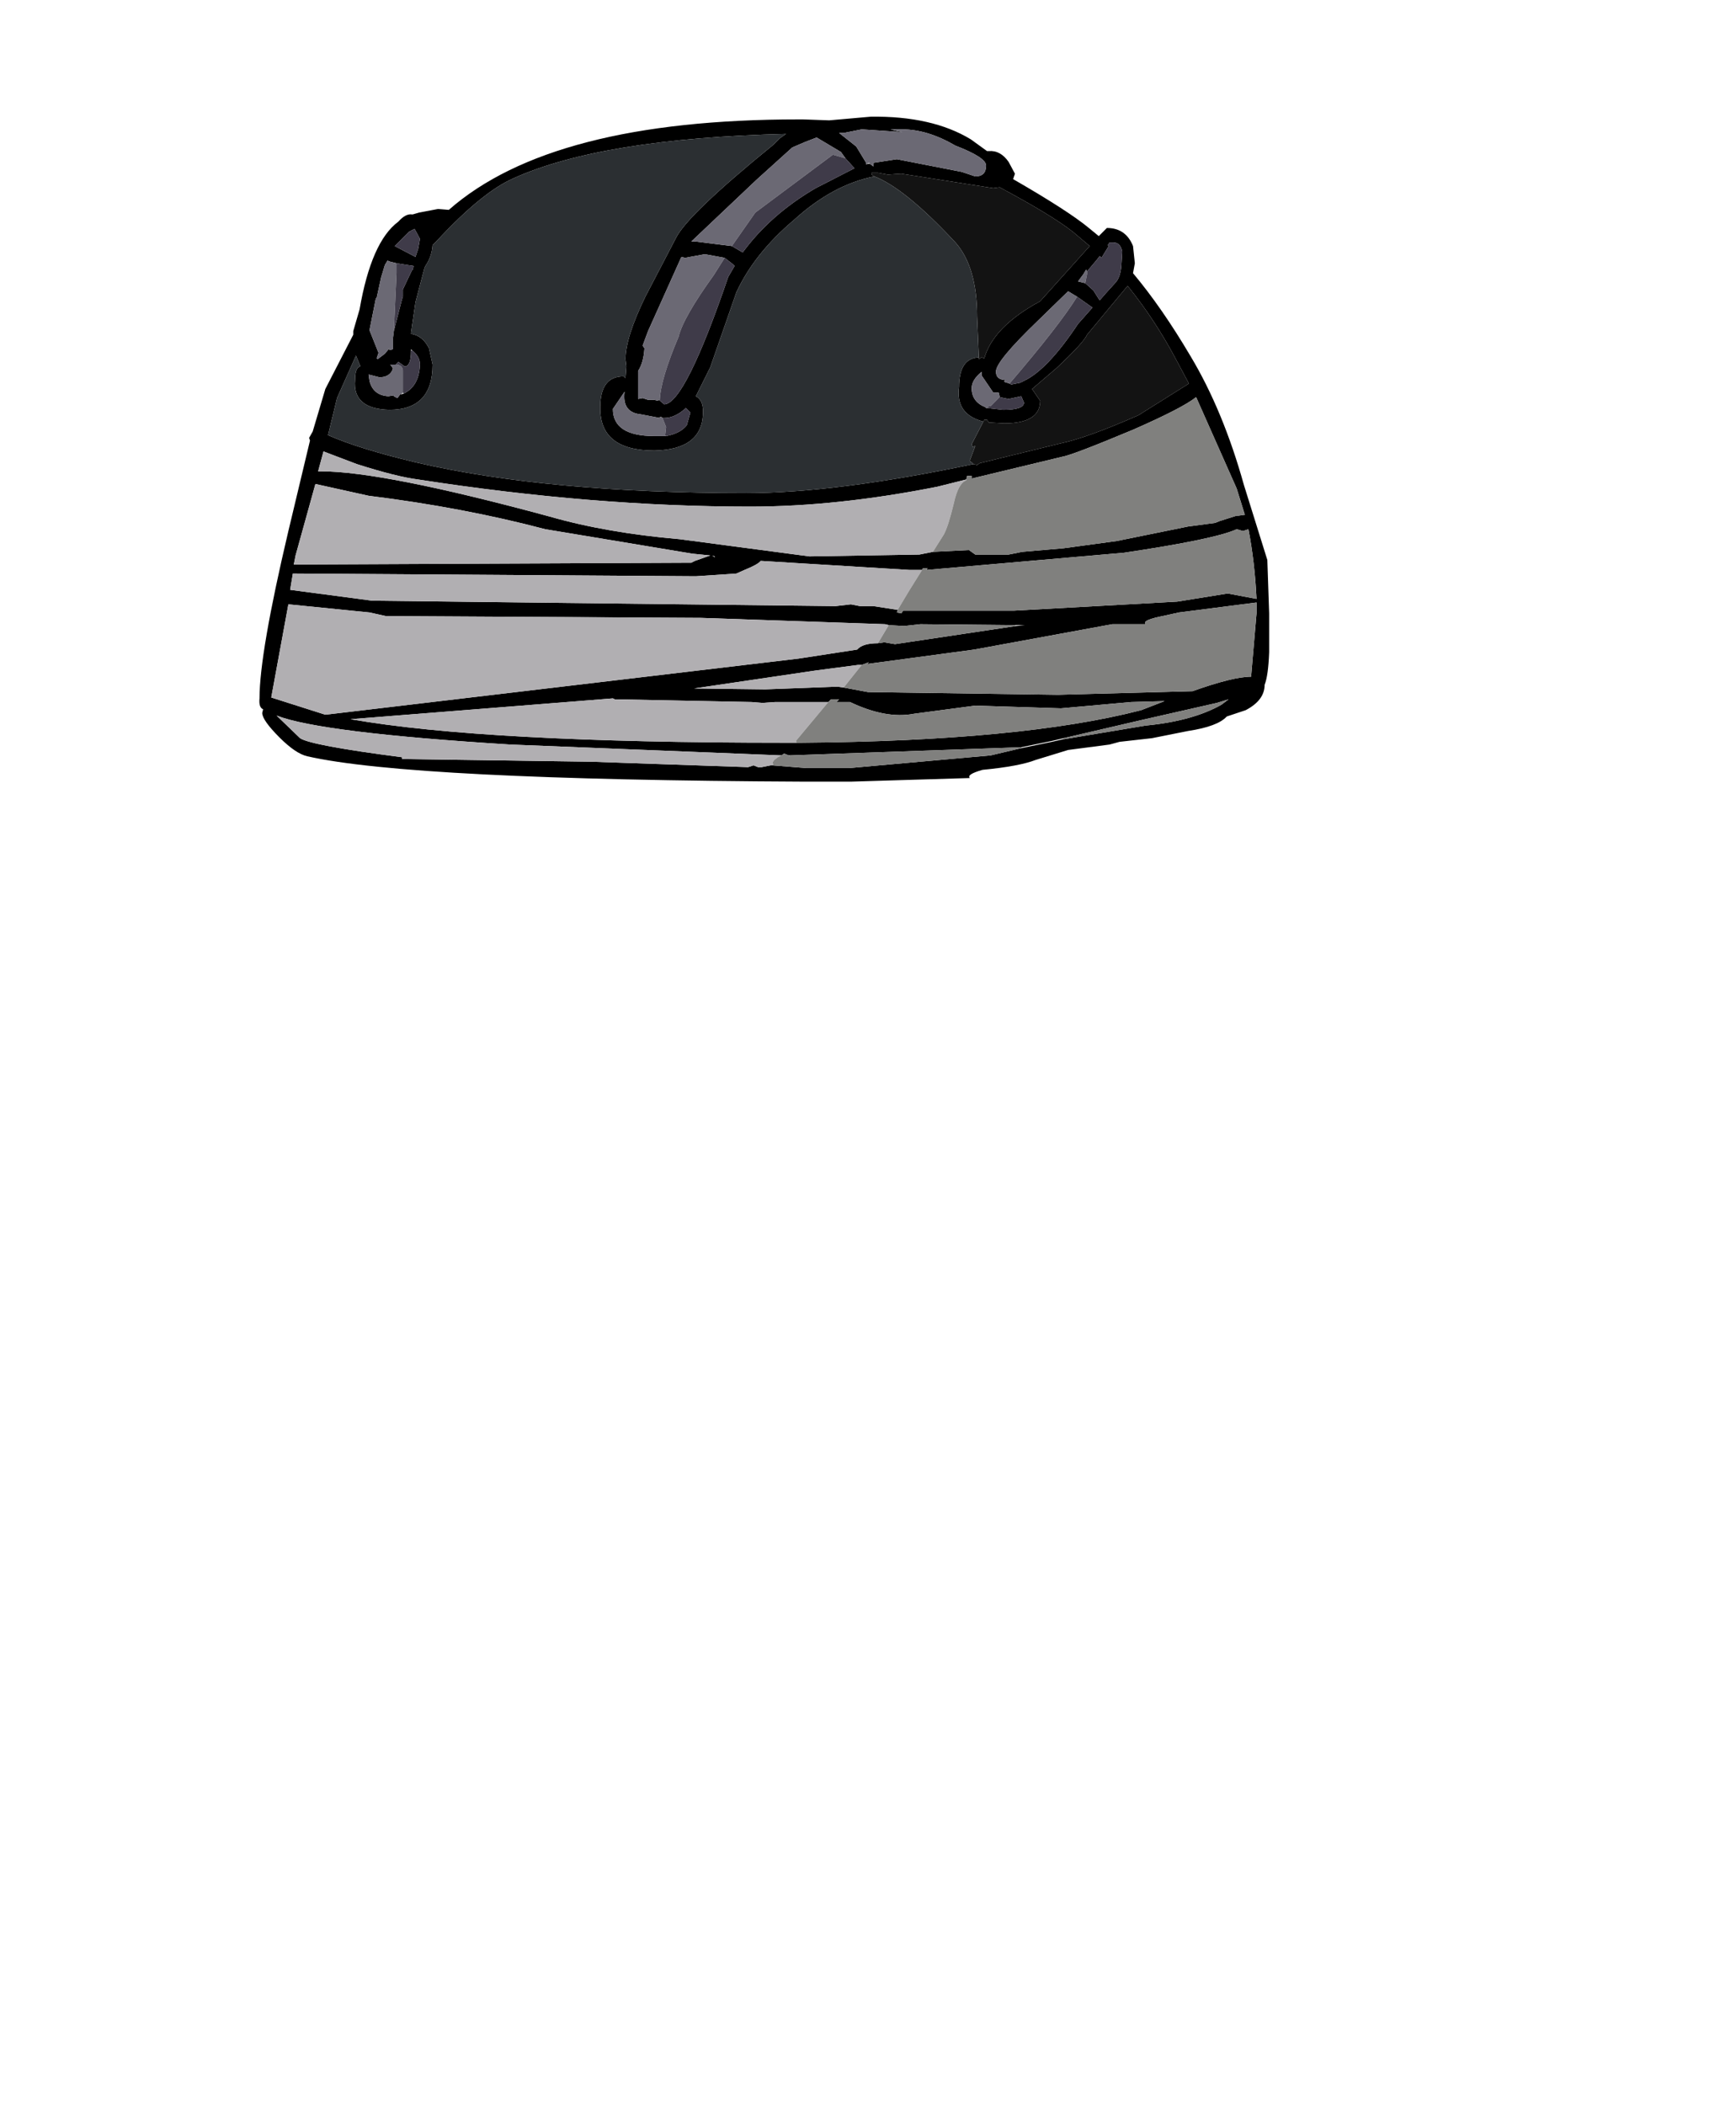 <?xml version="1.0" encoding="UTF-8"?>
<svg xmlns="http://www.w3.org/2000/svg" xmlns:xlink="http://www.w3.org/1999/xlink" width="160px" height="194px" viewBox="0 0 160 194" version="1.1">
<g id="surface1">
<path style=" stroke:none;fill-rule:evenodd;fill:rgb(0%,0%,0%);fill-opacity:1;" d="M 77.922 14.59 L 77.508 14.008 L 75.266 12.672 L 74.184 13.09 L 73.02 13.59 L 69.699 16.59 L 63.715 22.258 L 64.133 22.258 L 67.453 22.676 L 68.453 23.262 C 70.168 20.926 72.41 18.953 75.18 17.34 L 78.754 15.508 L 77.922 14.59 M 80.168 15.09 L 80.5 15.34 L 80.5 15.008 L 82.66 14.672 L 88.641 15.84 L 89.887 16.258 C 90.551 16.258 90.883 15.922 90.883 15.258 C 90.883 14.758 89.941 14.145 88.059 13.422 C 86.344 12.422 84.707 11.922 83.156 11.922 L 82.078 11.922 L 83.156 12.172 L 79.418 11.922 L 77.758 12.254 L 77.34 12.254 L 78.918 13.504 L 79.832 15.008 L 79.832 15.172 L 80 15.09 L 80.168 15.09 M 74.02 11.004 L 76.426 11.09 L 80.25 10.754 C 84.016 10.699 87.09 11.395 89.473 12.84 L 90.969 13.922 L 91.133 13.922 C 91.852 13.867 92.461 14.199 92.961 14.922 L 93.543 16.008 L 93.375 16.508 C 96.754 18.453 99.082 19.953 100.355 21.008 L 101.27 21.758 L 102.016 21.008 C 103.18 21.008 103.984 21.566 104.426 22.676 L 104.594 24.262 L 104.426 25.176 C 106.199 27.289 107.973 29.848 109.742 32.848 C 111.738 36.184 113.371 40.129 114.645 44.688 L 116.805 51.605 L 116.973 56.523 L 116.973 60.109 C 116.918 61.555 116.777 62.555 116.555 63.109 C 116.555 64.055 115.977 64.832 114.812 65.445 L 113.066 66.027 C 112.512 66.641 111.32 67.086 109.496 67.363 L 106.172 68.027 L 103.18 68.363 L 102.266 68.613 L 98.445 69.113 L 95.453 70.031 C 94.457 70.418 92.824 70.727 90.551 70.945 C 89.555 71.227 89.168 71.477 89.387 71.699 L 78.422 72.031 L 74.184 72.031 C 49.98 71.918 34.691 71.141 28.324 69.695 C 27.602 69.531 26.742 68.945 25.746 67.945 C 24.695 66.891 24.168 66.141 24.168 65.695 L 24.25 65.363 C 23.973 65.25 23.863 64.918 23.918 64.359 C 23.918 61.582 24.805 56.441 26.578 48.938 L 28.57 40.602 L 28.488 40.352 L 28.82 39.766 L 29.984 35.848 L 32.559 30.848 L 32.559 30.512 L 33.141 28.512 C 33.863 24.344 35.051 21.648 36.715 20.426 C 37.156 19.926 37.574 19.703 37.961 19.758 L 38.043 19.758 L 38.625 19.59 L 40.371 19.258 L 41.367 19.34 C 47.68 13.785 58.426 11.004 73.602 11.004 L 74.02 11.004 M 80.582 16.258 C 78.035 16.758 75.57 18.09 73.188 20.258 C 70.75 22.316 68.977 24.539 67.871 26.93 L 65.461 33.848 L 64.133 36.516 C 64.574 36.738 64.797 37.211 64.797 37.934 C 64.797 40.266 63.301 41.461 60.309 41.52 C 56.93 41.52 55.27 40.184 55.324 37.516 C 55.324 35.625 56.043 34.68 57.484 34.68 L 57.652 34.848 L 57.734 33.766 L 57.652 33.098 C 57.652 31.762 58.262 29.848 59.48 27.344 L 62.305 21.926 C 63.023 20.48 66.016 17.617 71.277 13.34 L 71.859 12.754 L 72.441 12.34 C 61.141 12.617 52.777 13.977 47.348 16.422 C 45.41 17.258 43.027 19.203 40.203 22.258 L 39.871 22.594 C 39.816 23.316 39.594 23.953 39.207 24.512 L 39.125 24.676 L 38.293 27.844 L 37.879 30.68 L 37.879 30.762 C 38.598 30.875 39.152 31.32 39.539 32.098 L 39.871 33.598 C 39.871 36.375 38.543 37.766 35.883 37.766 C 33.613 37.711 32.559 36.793 32.727 35.016 C 32.727 34.238 32.891 33.82 33.223 33.766 L 32.809 32.766 L 31.062 36.684 L 30.234 40.102 C 32.117 40.934 34.805 41.77 38.293 42.602 C 46.379 44.492 56.543 45.438 68.785 45.438 C 74.266 45.438 81.246 44.547 89.719 42.77 L 90.055 42.852 L 90.301 42.684 L 97.781 40.852 C 99.387 40.516 101.77 39.656 104.926 38.266 L 109.578 35.348 L 108.332 33.016 C 107.059 30.625 105.59 28.402 103.93 26.344 L 103.098 27.344 L 100.188 30.848 C 99.969 31.348 99.027 32.375 97.363 33.93 L 95.121 35.848 L 95.867 36.934 C 95.867 38.32 94.762 39.016 92.547 39.016 L 91.133 38.934 L 90.969 38.684 L 90.719 38.684 L 90.633 38.852 C 88.918 38.406 88.168 37.348 88.391 35.684 C 88.391 33.902 89 32.988 90.219 32.93 L 90.219 33.098 L 90.469 32.93 L 90.719 33.016 C 91.273 31.07 92.988 29.316 95.867 27.762 L 100.438 22.676 L 98.859 21.344 C 97.586 20.344 95.344 18.98 92.129 17.258 L 91.547 17.34 L 83.074 16.008 L 81.828 16.09 L 80.914 15.922 L 80.332 15.922 L 80.332 16.09 L 80.582 16.258 M 100.023 26.094 L 100.77 26.762 L 101.352 27.68 L 101.934 27.012 L 102.766 26.094 C 103.098 25.762 103.289 25.234 103.348 24.512 L 103.43 23.176 C 103.32 22.621 103.043 22.344 102.598 22.344 L 102.266 22.344 L 102.102 22.594 L 102.184 22.676 L 101.52 23.762 L 101.352 23.594 L 101.102 23.926 L 100.188 25.012 L 100.105 24.844 L 99.855 25.262 L 99.359 25.93 L 100.023 26.094 M 99.273 27.344 L 98.445 26.844 L 95.703 29.512 C 93.043 32.07 91.742 33.652 91.797 34.266 C 91.797 34.711 92.047 34.961 92.547 35.016 L 92.629 35.016 L 92.547 35.184 L 93.043 35.348 L 93.211 35.434 L 94.039 35.266 L 94.375 35.098 C 95.812 34.43 97.477 32.68 99.359 29.848 L 100.688 28.344 L 99.273 27.344 M 92.129 36.598 L 92.129 36.516 L 92.047 36.184 L 91.547 36.184 L 90.469 34.598 L 90.469 34.266 C 89.859 34.766 89.555 35.266 89.555 35.766 C 89.555 36.598 89.969 37.184 90.801 37.516 L 90.883 37.598 L 90.969 37.598 L 92.461 37.766 C 93.734 37.766 94.375 37.543 94.375 37.098 L 94.125 36.516 L 92.961 36.766 L 92.129 36.598 M 84.984 52.523 L 83.82 52.523 L 70.113 51.688 C 69.945 51.91 69.449 52.188 68.617 52.523 L 67.871 52.855 L 64.133 53.105 L 26.992 52.855 L 26.742 54.355 L 34.305 55.355 L 77.008 55.855 L 78.422 55.691 L 79.254 55.855 L 80.5 55.855 L 82.66 56.191 L 82.742 56.191 L 82.66 56.441 L 83.074 56.523 L 83.238 56.273 L 93.461 56.273 L 108.496 55.441 L 113.148 54.691 L 115.809 55.191 C 115.699 52.91 115.449 50.773 115.062 48.77 L 114.562 48.938 L 113.98 48.77 C 112.652 49.383 109.191 50.105 103.594 50.938 L 85.398 52.523 L 85.484 52.355 L 85.066 52.355 L 84.984 52.523 M 89.055 44.188 L 86.398 44.852 C 80.25 46.074 74.488 46.688 69.117 46.688 C 59.48 46.688 49.285 45.852 38.543 44.188 C 37.211 44.02 35.328 43.547 32.891 42.77 L 29.816 41.602 L 29.32 43.434 L 29.57 43.434 C 33.391 43.434 40.426 44.824 50.672 47.605 C 54.16 48.605 58.148 49.301 62.637 49.688 L 74.602 51.273 L 84.734 51.105 L 85.98 50.855 L 89.305 50.688 L 89.887 51.105 L 92.961 51.105 L 94.207 50.855 L 98.027 50.523 L 102.93 49.855 L 109.496 48.52 L 111.988 48.188 L 112.402 48.02 L 113.98 47.52 L 114.148 47.52 L 114.73 47.438 L 113.98 45.02 L 110.242 36.598 C 109.41 37.266 107.473 38.266 104.426 39.602 C 100.715 41.156 98.527 41.992 97.863 42.102 L 89.555 44.102 L 89.555 43.852 L 89.141 43.852 L 89.055 44.188 M 81.91 57.609 L 81.578 57.523 L 64.629 56.941 L 35.551 56.773 L 34.055 56.441 L 26.578 55.691 L 25 64.277 L 29.984 65.863 L 73.602 60.691 L 79.004 59.859 C 79.336 59.469 79.973 59.277 80.914 59.277 L 81.496 59.191 L 82.492 59.359 L 93.625 57.691 L 94.457 57.609 L 93.543 57.609 L 84.82 57.523 L 83.324 57.691 L 81.91 57.609 M 77.758 63.359 L 80 63.777 L 97.531 64.027 L 109.91 63.695 C 112.402 62.805 114.203 62.359 115.309 62.359 L 115.809 56.523 L 115.809 55.523 L 108.664 56.441 L 106.754 56.859 C 105.754 57.082 105.367 57.301 105.59 57.523 L 102.516 57.523 L 89.805 59.859 L 79.918 61.191 L 80.082 61.027 L 79.418 61.277 L 79.086 61.277 L 75.266 61.777 L 63.965 63.445 L 70.527 63.527 L 77.176 63.277 L 77.758 63.359 M 60.727 36.848 L 61.223 37.266 C 62.496 37.211 64.465 33.293 67.121 25.512 L 67.703 24.512 L 67.539 24.344 L 66.789 23.762 L 64.961 23.426 L 63.133 23.762 L 62.801 23.676 L 59.727 30.512 L 59.23 31.848 L 59.395 32.098 C 59.34 32.988 59.145 33.68 58.812 34.18 L 58.812 36.766 L 59.23 36.684 L 59.727 36.848 L 60.309 36.848 L 60.641 36.934 L 60.727 36.848 M 61.059 38.516 L 60.973 38.434 L 60.809 38.434 L 60.809 38.516 L 59.062 38.184 C 57.898 38.07 57.402 37.379 57.566 36.098 L 56.488 37.684 C 56.488 39.352 57.762 40.184 60.309 40.184 L 61.391 40.184 C 62.277 40.016 62.914 39.684 63.301 39.184 L 63.633 38.016 L 63.219 37.598 C 62.551 38.211 61.887 38.516 61.223 38.516 L 61.059 38.516 M 37.879 21.258 L 37.793 21.344 L 37.711 21.344 L 36.383 22.676 L 38.293 23.676 L 38.543 22.926 L 38.707 22.008 L 38.211 21.094 L 37.879 21.258 M 36.297 30.512 L 37.047 27.594 L 37.129 27.344 L 37.129 26.68 L 37.961 24.926 L 38.043 24.844 L 38.125 24.512 L 36.547 24.262 L 35.883 24.094 L 35.719 24.012 L 35.469 24.426 L 35.219 25.262 L 35.137 25.512 L 34.719 27.43 L 34.637 27.512 L 34.055 30.43 L 34.887 32.516 L 34.719 33.016 L 34.805 33.098 L 35.469 32.598 L 35.883 32.098 L 35.883 32.266 L 36.215 32.18 L 36.215 31.18 L 36.297 30.512 M 37.961 32.266 L 37.879 32.18 L 37.879 32.348 C 37.879 33.293 37.684 33.766 37.297 33.766 L 36.715 33.348 L 36.465 33.598 L 35.965 33.598 L 36.215 33.93 L 36.133 34.18 C 35.91 34.57 35.523 34.766 34.969 34.766 L 33.973 34.516 L 34.055 35.098 C 34.277 35.988 34.859 36.461 35.801 36.516 L 36.297 36.434 L 36.297 36.516 L 36.629 36.684 L 36.879 36.348 L 36.965 36.348 L 37.211 36.266 C 38.152 35.82 38.652 34.934 38.707 33.598 C 38.707 33.098 38.457 32.652 37.961 32.266 M 64.047 51.688 L 65.461 51.188 L 63.801 51.023 L 50.258 48.77 C 45.215 47.438 39.789 46.41 33.973 45.688 L 29.07 44.602 L 27.242 51.188 L 27.078 52.023 L 63.715 51.855 L 64.047 51.688 M 65.875 51.273 L 65.625 51.188 L 65.875 51.355 L 65.875 51.273 M 76.344 64.695 L 71.441 64.695 L 70.281 64.777 L 69.281 64.695 L 56.652 64.445 L 56.488 64.359 L 32.312 66.277 C 40.562 67.723 53.91 68.445 72.355 68.445 L 73.852 68.445 C 87.422 68.336 97.863 67.336 105.176 65.445 L 107.336 64.609 L 104.262 64.695 L 97.781 65.277 L 89.887 65.027 L 84.238 65.777 C 82.52 66.113 80.555 65.75 78.34 64.695 L 77.094 64.695 L 77.34 64.445 L 76.594 64.445 L 76.344 64.695 M 72.023 69.613 L 47.016 68.613 C 35.383 67.891 28.211 67 25.496 65.945 L 27.656 68.027 C 28.324 68.473 31.453 69.059 37.047 69.781 L 37.047 69.945 L 54.492 70.195 L 68.949 70.695 L 69.449 70.531 L 69.863 70.695 L 70.195 70.695 L 71.027 70.531 L 71.191 70.531 L 74.352 70.781 L 78.254 70.781 L 91.301 69.613 L 94.125 68.945 L 96.949 68.363 L 98.027 68.113 L 98.113 68.113 L 105.59 66.863 C 108.469 66.586 110.797 65.945 112.57 64.945 L 113.234 64.445 L 112.152 64.777 L 105.176 66.363 L 98.027 68.027 L 96.949 68.281 L 94.125 68.863 L 72.773 69.613 L 72.688 69.613 L 72.273 69.445 L 72.023 69.613 "/>
<path style=" stroke:none;fill-rule:evenodd;fill:rgb(69.412%,68.627%,69.804%);fill-opacity:1;" d="M 82.742 56.191 L 82.66 56.191 L 80.5 55.855 L 79.254 55.855 L 78.422 55.691 L 77.008 55.855 L 34.305 55.355 L 26.742 54.355 L 26.992 52.855 L 64.133 53.105 L 67.871 52.855 L 68.617 52.523 C 69.449 52.188 69.945 51.91 70.113 51.688 L 83.82 52.523 L 84.984 52.523 L 83.738 54.523 L 82.742 56.191 M 85.98 50.855 L 84.734 51.105 L 74.602 51.273 L 62.637 49.688 C 58.148 49.301 54.16 48.605 50.672 47.605 C 40.426 44.824 33.391 43.434 29.57 43.434 L 29.32 43.434 L 29.816 41.602 L 32.891 42.77 C 35.328 43.547 37.211 44.02 38.543 44.188 C 49.285 45.852 59.48 46.688 69.117 46.688 C 74.488 46.688 80.25 46.074 86.398 44.852 L 89.055 44.188 L 89.055 44.27 C 88.559 44.438 88.168 45.16 87.895 46.438 C 87.559 47.824 87.258 48.77 86.98 49.27 L 85.98 50.855 M 80.914 59.277 C 79.973 59.277 79.336 59.469 79.004 59.859 L 73.602 60.691 L 29.984 65.863 L 25 64.277 L 26.578 55.691 L 34.055 56.441 L 35.551 56.773 L 64.629 56.941 L 81.578 57.523 L 81.91 57.609 L 80.914 59.277 M 93.543 57.609 L 93.625 57.691 L 93.543 57.609 M 79.418 61.277 L 77.758 63.359 L 77.176 63.277 L 70.527 63.527 L 63.965 63.445 L 75.266 61.777 L 79.086 61.277 L 79.418 61.277 M 64.047 51.688 L 63.715 51.855 L 27.078 52.023 L 27.242 51.188 L 29.07 44.602 L 33.973 45.688 C 39.789 46.41 45.215 47.438 50.258 48.77 L 63.801 51.023 L 65.461 51.188 L 64.047 51.688 M 73.438 68.445 L 72.355 68.445 C 53.91 68.445 40.562 67.723 32.312 66.277 L 56.488 64.359 L 56.652 64.445 L 69.281 64.695 L 70.281 64.777 L 71.441 64.695 L 76.344 64.695 L 73.352 68.281 L 73.438 68.445 M 71.191 70.531 L 71.027 70.531 L 70.195 70.695 L 69.863 70.695 L 69.449 70.531 L 68.949 70.695 L 54.492 70.195 L 37.047 69.945 L 37.047 69.781 C 31.453 69.059 28.324 68.473 27.656 68.027 L 25.496 65.945 C 28.211 67 35.383 67.891 47.016 68.613 L 72.023 69.613 L 71.691 69.781 L 71.359 70.031 L 71.191 70.281 L 71.277 70.445 L 71.191 70.531 M 72.688 69.613 L 72.773 69.613 L 72.773 69.695 L 72.688 69.613 "/>
<path style=" stroke:none;fill-rule:evenodd;fill:rgb(50.196%,50.196%,49.412%);fill-opacity:1;" d="M 82.742 56.191 L 83.738 54.523 L 84.984 52.523 L 85.066 52.355 L 85.484 52.355 L 85.398 52.523 L 103.594 50.938 C 109.191 50.105 112.652 49.383 113.98 48.77 L 114.562 48.938 L 115.062 48.77 C 115.449 50.773 115.699 52.91 115.809 55.191 L 113.148 54.691 L 108.496 55.441 L 93.461 56.273 L 83.238 56.273 L 83.074 56.523 L 82.66 56.441 L 82.742 56.191 M 85.98 50.855 L 86.98 49.27 C 87.258 48.77 87.559 47.824 87.895 46.438 C 88.168 45.16 88.559 44.438 89.055 44.27 L 89.055 44.188 L 89.141 43.852 L 89.555 43.852 L 89.555 44.102 L 97.863 42.102 C 98.527 41.992 100.715 41.156 104.426 39.602 C 107.473 38.266 109.41 37.266 110.242 36.598 L 113.98 45.02 L 114.73 47.438 L 114.148 47.52 L 113.98 47.52 L 112.402 48.02 L 111.988 48.188 L 109.496 48.52 L 102.93 49.855 L 98.027 50.523 L 94.207 50.855 L 92.961 51.105 L 89.887 51.105 L 89.305 50.688 L 85.98 50.855 M 80.914 59.277 L 81.91 57.609 L 83.324 57.691 L 84.82 57.523 L 93.543 57.609 L 93.625 57.691 L 82.492 59.359 L 81.496 59.191 L 80.914 59.277 M 79.418 61.277 L 80.082 61.027 L 79.918 61.191 L 89.805 59.859 L 102.516 57.523 L 105.59 57.523 C 105.367 57.301 105.754 57.082 106.754 56.859 L 108.664 56.441 L 115.809 55.523 L 115.809 56.523 L 115.309 62.359 C 114.203 62.359 112.402 62.805 109.91 63.695 L 97.531 64.027 L 80 63.777 L 77.758 63.359 L 79.418 61.277 M 73.438 68.445 L 73.352 68.281 L 76.344 64.695 L 76.594 64.445 L 77.34 64.445 L 77.094 64.695 L 78.34 64.695 C 80.555 65.75 82.52 66.113 84.238 65.777 L 89.887 65.027 L 97.781 65.277 L 104.262 64.695 L 107.336 64.609 L 105.176 65.445 C 97.863 67.336 87.422 68.336 73.852 68.445 L 73.438 68.445 M 71.191 70.531 L 71.277 70.445 L 71.191 70.281 L 71.359 70.031 L 71.691 69.781 L 72.023 69.613 L 72.273 69.445 L 72.688 69.613 L 72.773 69.695 L 72.773 69.613 L 94.125 68.863 L 94.125 68.945 L 91.301 69.613 L 78.254 70.781 L 74.352 70.781 L 71.191 70.531 M 98.027 68.027 L 105.176 66.363 L 112.152 64.777 L 113.234 64.445 L 112.57 64.945 C 110.797 65.945 108.469 66.586 105.59 66.863 L 98.113 68.113 L 98.027 68.113 L 98.027 68.027 "/>
<path style=" stroke:none;fill-rule:evenodd;fill:rgb(7.451%,7.451%,7.451%);fill-opacity:1;" d="M 89.719 42.77 L 89.555 42.602 L 89.473 42.602 L 89.387 42.434 L 89.887 41.102 L 89.637 41.184 L 89.555 40.934 L 90.633 38.852 L 90.719 38.684 L 90.969 38.684 L 91.133 38.934 L 92.547 39.016 C 94.762 39.016 95.867 38.32 95.867 36.934 L 95.121 35.848 L 97.363 33.93 C 99.027 32.375 99.969 31.348 100.188 30.848 L 103.098 27.344 L 103.93 26.344 C 105.59 28.402 107.059 30.625 108.332 33.016 L 109.578 35.348 L 104.926 38.266 C 101.77 39.656 99.387 40.516 97.781 40.852 L 90.301 42.684 L 90.055 42.852 L 89.719 42.77 M 90.219 32.93 L 90.055 29.18 C 90.055 26.121 89.387 23.844 88.059 22.344 C 84.957 19.008 82.465 16.98 80.582 16.258 L 80.332 16.09 L 80.332 15.922 L 80.914 15.922 L 81.828 16.09 L 83.074 16.008 L 91.547 17.34 L 92.129 17.258 C 95.344 18.98 97.586 20.344 98.859 21.344 L 100.438 22.676 L 95.867 27.762 C 92.988 29.316 91.273 31.07 90.719 33.016 L 90.469 32.93 L 90.219 33.098 L 90.219 32.93 "/>
<path style=" stroke:none;fill-rule:evenodd;fill:rgb(16.863%,18.431%,19.608%);fill-opacity:1;" d="M 89.719 42.77 C 81.246 44.547 74.266 45.438 68.785 45.438 C 56.543 45.438 46.379 44.492 38.293 42.602 C 34.805 41.77 32.117 40.934 30.234 40.102 L 31.062 36.684 L 32.809 32.766 L 33.223 33.766 C 32.891 33.82 32.727 34.238 32.727 35.016 C 32.559 36.793 33.613 37.711 35.883 37.766 C 38.543 37.766 39.871 36.375 39.871 33.598 L 39.539 32.098 C 39.152 31.32 38.598 30.875 37.879 30.762 L 37.879 30.68 L 38.293 27.844 L 39.125 24.676 L 39.207 24.512 C 39.594 23.953 39.816 23.316 39.871 22.594 L 40.203 22.258 C 43.027 19.203 45.41 17.258 47.348 16.422 C 52.777 13.977 61.141 12.617 72.441 12.34 L 71.859 12.754 L 71.277 13.34 C 66.016 17.617 63.023 20.48 62.305 21.926 L 59.48 27.344 C 58.262 29.848 57.652 31.762 57.652 33.098 L 57.734 33.766 L 57.652 34.848 L 57.484 34.68 C 56.043 34.68 55.324 35.625 55.324 37.516 C 55.27 40.184 56.93 41.52 60.309 41.52 C 63.301 41.461 64.797 40.266 64.797 37.934 C 64.797 37.211 64.574 36.738 64.133 36.516 L 65.461 33.848 L 67.871 26.93 C 68.977 24.539 70.75 22.316 73.188 20.258 C 75.57 18.09 78.035 16.758 80.582 16.258 C 82.465 16.98 84.957 19.008 88.059 22.344 C 89.387 23.844 90.055 26.121 90.055 29.18 L 90.219 32.93 C 89 32.988 88.391 33.902 88.391 35.684 C 88.168 37.348 88.918 38.406 90.633 38.852 L 89.555 40.934 L 89.637 41.184 L 89.887 41.102 L 89.387 42.434 L 89.473 42.602 L 89.555 42.602 L 89.719 42.77 "/>
<path style=" stroke:none;fill-rule:evenodd;fill:rgb(41.961%,41.176%,45.49%);fill-opacity:1;" d="M 67.453 22.676 L 64.133 22.258 L 63.715 22.258 L 69.699 16.59 L 73.02 13.59 L 74.184 13.09 L 75.266 12.672 L 77.508 14.008 L 77.922 14.59 L 76.762 14.258 L 69.613 19.59 L 67.453 22.676 M 79.832 15.09 L 79.832 15.008 L 78.918 13.504 L 77.34 12.254 L 77.758 12.254 L 79.418 11.922 L 83.156 12.172 L 82.078 11.922 L 83.156 11.922 C 84.707 11.922 86.344 12.422 88.059 13.422 C 89.941 14.145 90.883 14.758 90.883 15.258 C 90.883 15.922 90.551 16.258 89.887 16.258 L 88.641 15.84 L 82.66 14.672 L 80.5 15.008 L 80.5 15.34 L 80.168 15.09 L 80.082 15.008 L 79.918 15.09 L 79.832 15.09 M 100.188 25.012 L 100.188 25.262 L 100.023 26.094 L 99.359 25.93 L 99.855 25.262 L 100.105 24.844 L 100.188 25.012 M 93.043 35.348 L 92.547 35.184 L 92.629 35.016 L 92.547 35.016 C 92.047 34.961 91.797 34.711 91.797 34.266 C 91.742 33.652 93.043 32.07 95.703 29.512 L 98.445 26.844 L 99.273 27.344 C 98.168 29.125 96.09 31.793 93.043 35.348 M 90.969 37.598 L 90.883 37.598 L 90.801 37.516 C 89.969 37.184 89.555 36.598 89.555 35.766 C 89.555 35.266 89.859 34.766 90.469 34.266 L 90.469 34.598 L 91.547 36.184 L 92.047 36.184 L 92.129 36.516 L 92.129 36.598 L 91.301 37.434 L 91.133 37.434 L 90.969 37.598 M 66.789 23.762 L 65.793 25.344 C 63.91 27.957 62.828 29.848 62.551 31.012 C 61.445 33.625 60.863 35.57 60.809 36.848 L 60.727 36.848 L 60.641 36.934 L 60.309 36.848 L 59.727 36.848 L 59.23 36.684 L 58.812 36.766 L 58.812 34.18 C 59.145 33.68 59.34 32.988 59.395 32.098 L 59.23 31.848 L 59.727 30.512 L 62.801 23.676 L 63.133 23.762 L 64.961 23.426 L 66.789 23.762 M 61.391 40.184 L 60.309 40.184 C 57.762 40.184 56.488 39.352 56.488 37.684 L 57.566 36.098 C 57.402 37.379 57.898 38.07 59.062 38.184 L 60.809 38.516 L 60.809 38.434 L 60.973 38.434 L 61.059 38.516 L 61.391 39.352 L 61.305 40.102 L 61.391 40.184 M 36.547 24.262 L 36.547 25.176 L 36.297 30.598 L 36.215 31.18 L 36.215 32.18 L 35.883 32.266 L 35.883 32.098 L 35.469 32.598 L 34.805 33.098 L 34.719 33.016 L 34.887 32.516 L 34.055 30.43 L 34.637 27.512 L 34.719 27.43 L 35.137 25.512 L 35.219 25.262 L 35.469 24.426 L 35.719 24.012 L 35.883 24.094 L 36.547 24.262 M 36.879 36.348 L 36.629 36.684 L 36.297 36.516 L 36.297 36.434 L 35.801 36.516 C 34.859 36.461 34.277 35.988 34.055 35.098 L 33.973 34.516 L 34.969 34.766 C 35.523 34.766 35.91 34.57 36.133 34.18 L 36.215 33.93 L 35.965 33.598 L 36.465 33.598 C 36.852 33.598 37.074 33.766 37.129 34.098 L 37.129 36.184 L 36.965 36.348 L 36.879 36.348 "/>
<path style=" stroke:none;fill-rule:evenodd;fill:rgb(24.706%,23.137%,28.627%);fill-opacity:1;" d="M 67.453 22.676 L 69.613 19.59 L 76.762 14.258 L 77.922 14.59 L 78.754 15.508 L 75.18 17.34 C 72.41 18.953 70.168 20.926 68.453 23.262 L 67.453 22.676 M 79.832 15.09 L 80 15.09 L 79.832 15.172 L 79.832 15.09 M 100.188 25.012 L 101.102 23.926 L 101.352 23.594 L 101.52 23.762 L 102.184 22.676 L 102.102 22.594 L 102.266 22.344 L 102.598 22.344 C 103.043 22.344 103.32 22.621 103.43 23.176 L 103.348 24.512 C 103.289 25.234 103.098 25.762 102.766 26.094 L 101.934 27.012 L 101.352 27.68 L 100.77 26.762 L 100.023 26.094 L 100.188 25.262 L 100.188 25.012 M 93.043 35.348 C 96.09 31.793 98.168 29.125 99.273 27.344 L 100.688 28.344 L 99.359 29.848 C 97.477 32.68 95.812 34.43 94.375 35.098 L 94.039 35.266 L 93.211 35.434 L 93.043 35.348 M 90.969 37.598 L 91.133 37.434 L 91.301 37.434 L 92.129 36.598 L 92.961 36.766 L 94.125 36.516 L 94.375 37.098 C 94.375 37.543 93.734 37.766 92.461 37.766 L 90.969 37.598 M 66.789 23.762 L 67.539 24.344 L 67.703 24.512 L 67.121 25.512 C 64.465 33.293 62.496 37.211 61.223 37.266 L 60.727 36.848 L 60.809 36.848 C 60.863 35.57 61.445 33.625 62.551 31.012 C 62.828 29.848 63.91 27.957 65.793 25.344 L 66.789 23.762 M 61.391 40.184 L 61.305 40.102 L 61.391 39.352 L 61.059 38.516 L 61.223 38.516 C 61.887 38.516 62.551 38.211 63.219 37.598 L 63.633 38.016 L 63.301 39.184 C 62.914 39.684 62.277 40.016 61.391 40.184 M 36.547 24.262 L 38.125 24.512 L 38.043 24.844 L 37.961 24.926 L 37.129 26.68 L 37.129 27.344 L 37.047 27.594 L 36.297 30.512 L 36.297 30.598 L 36.547 25.176 L 36.547 24.262 M 37.879 21.258 L 38.211 21.094 L 38.707 22.008 L 38.543 22.926 L 38.293 23.676 L 36.383 22.676 L 37.711 21.344 L 37.793 21.344 L 37.879 21.258 M 37.879 32.348 L 37.961 32.266 C 38.457 32.652 38.707 33.098 38.707 33.598 C 38.652 34.934 38.152 35.82 37.211 36.266 L 37.129 36.184 L 37.129 34.098 C 37.074 33.766 36.852 33.598 36.465 33.598 L 36.715 33.348 L 37.297 33.766 C 37.684 33.766 37.879 33.293 37.879 32.348 "/>
</g>
</svg>
